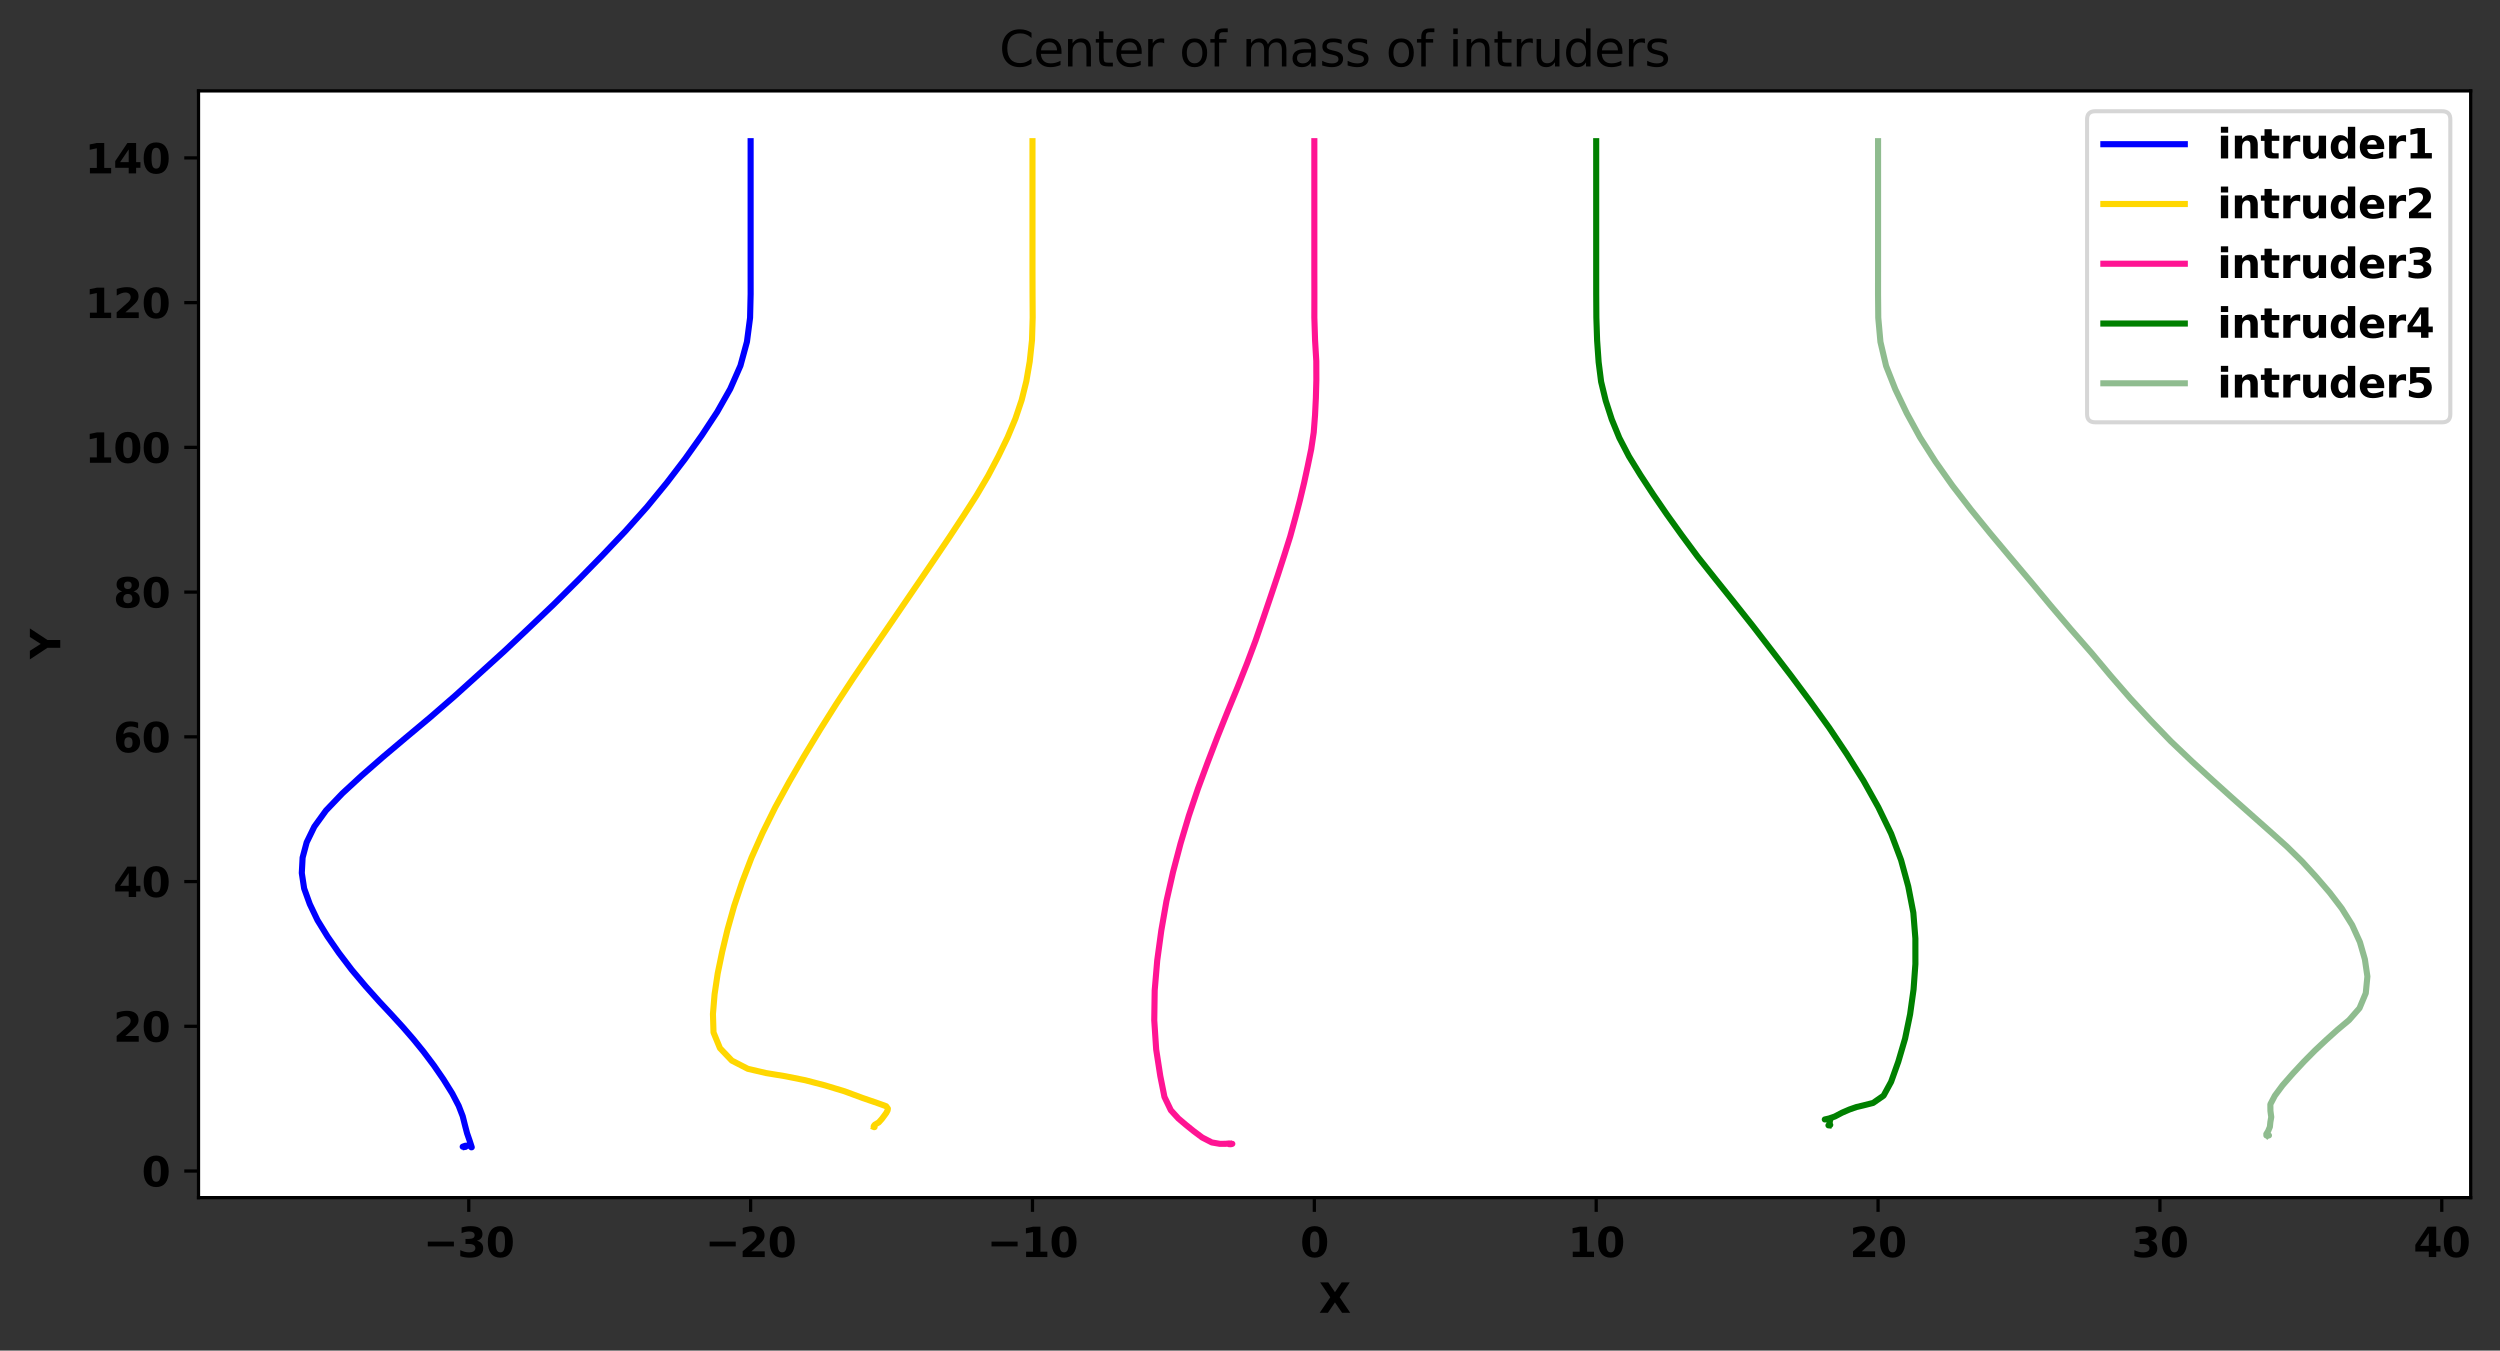 <?xml version="1.0" encoding="utf-8" standalone="no"?>
<!DOCTYPE svg PUBLIC "-//W3C//DTD SVG 1.1//EN"
  "http://www.w3.org/Graphics/SVG/1.1/DTD/svg11.dtd">
<svg height="331.674pt" version="1.1" viewBox="0 0 613.952 331.674" width="613.952pt" xmlns="http://www.w3.org/2000/svg" xmlns:xlink="http://www.w3.org/1999/xlink">
 <rect x="0" y="0" width="613.952" height="331.674" fill="#333333" stroke="none"/>
 <defs>
  <style type="text/css">*{stroke-linecap:butt;stroke-linejoin:round;}</style>
 </defs>
 <g id="figure_1">
  <g id="patch_1">
   <path d="M 0 331.674 
L 613.952 331.674 
L 613.952 0 
L 0 0 
z
" style="fill:none;"/>
  </g>
  <g id="axes_1">
   <g id="patch_2">
    <path d="M 48.752 294.118 
L 606.752 294.118 
L 606.752 22.318 
L 48.752 22.318 
z
" style="fill:#ffffff;"/>
   </g>
   <g id="matplotlib.axis_1">
    <g id="xtick_1">
     <g id="line2d_1">
      <defs>
       <path d="M 0 0 
L 0 3.5 
" id="m55ab936875" style="stroke:#000000;stroke-width:0.8;"/>
      </defs>
      <g>
       <use style="stroke:#000000;stroke-width:0.8;" x="115.12" xlink:href="#m55ab936875" y="294.118"/>
      </g>
     </g>
     <g id="text_1">
      <!-- −30 -->
      <g transform="translate(103.972 308.717)scale(0.1 -0.1)">
       <defs>
        <path d="M 678 2375 
L 4684 2375 
L 4684 1638 
L 678 1638 
L 678 2375 
z
" id="DejaVuSans-Bold-2212" transform="scale(0.016)"/>
        <path d="M 2981 2516 
Q 3453 2394 3698 2092 
Q 3944 1791 3944 1325 
Q 3944 631 3412 270 
Q 2881 -91 1863 -91 
Q 1503 -91 1142 -33 
Q 781 25 428 141 
L 428 1069 
Q 766 900 1098 814 
Q 1431 728 1753 728 
Q 2231 728 2486 893 
Q 2741 1059 2741 1369 
Q 2741 1688 2480 1852 
Q 2219 2016 1709 2016 
L 1228 2016 
L 1228 2791 
L 1734 2791 
Q 2188 2791 2409 2933 
Q 2631 3075 2631 3366 
Q 2631 3634 2415 3781 
Q 2200 3928 1806 3928 
Q 1516 3928 1219 3862 
Q 922 3797 628 3669 
L 628 4550 
Q 984 4650 1334 4700 
Q 1684 4750 2022 4750 
Q 2931 4750 3382 4451 
Q 3834 4153 3834 3553 
Q 3834 3144 3618 2883 
Q 3403 2622 2981 2516 
z
" id="DejaVuSans-Bold-33" transform="scale(0.016)"/>
        <path d="M 2944 2338 
Q 2944 3213 2780 3570 
Q 2616 3928 2228 3928 
Q 1841 3928 1675 3570 
Q 1509 3213 1509 2338 
Q 1509 1453 1675 1090 
Q 1841 728 2228 728 
Q 2613 728 2778 1090 
Q 2944 1453 2944 2338 
z
M 4147 2328 
Q 4147 1169 3647 539 
Q 3147 -91 2228 -91 
Q 1306 -91 806 539 
Q 306 1169 306 2328 
Q 306 3491 806 4120 
Q 1306 4750 2228 4750 
Q 3147 4750 3647 4120 
Q 4147 3491 4147 2328 
z
" id="DejaVuSans-Bold-30" transform="scale(0.016)"/>
       </defs>
       <use xlink:href="#DejaVuSans-Bold-2212"/>
       <use x="83.789" xlink:href="#DejaVuSans-Bold-33"/>
       <use x="153.369" xlink:href="#DejaVuSans-Bold-30"/>
      </g>
     </g>
    </g>
    <g id="xtick_2">
     <g id="line2d_2">
      <g>
       <use style="stroke:#000000;stroke-width:0.8;" x="184.339" xlink:href="#m55ab936875" y="294.118"/>
      </g>
     </g>
     <g id="text_2">
      <!-- −20 -->
      <g transform="translate(173.191 308.717)scale(0.1 -0.1)">
       <defs>
        <path d="M 1844 884 
L 3897 884 
L 3897 0 
L 506 0 
L 506 884 
L 2209 2388 
Q 2438 2594 2547 2791 
Q 2656 2988 2656 3200 
Q 2656 3528 2436 3728 
Q 2216 3928 1850 3928 
Q 1569 3928 1234 3808 
Q 900 3688 519 3450 
L 519 4475 
Q 925 4609 1322 4679 
Q 1719 4750 2100 4750 
Q 2938 4750 3402 4381 
Q 3866 4013 3866 3353 
Q 3866 2972 3669 2642 
Q 3472 2313 2841 1759 
L 1844 884 
z
" id="DejaVuSans-Bold-32" transform="scale(0.016)"/>
       </defs>
       <use xlink:href="#DejaVuSans-Bold-2212"/>
       <use x="83.789" xlink:href="#DejaVuSans-Bold-32"/>
       <use x="153.369" xlink:href="#DejaVuSans-Bold-30"/>
      </g>
     </g>
    </g>
    <g id="xtick_3">
     <g id="line2d_3">
      <g>
       <use style="stroke:#000000;stroke-width:0.8;" x="253.558" xlink:href="#m55ab936875" y="294.118"/>
      </g>
     </g>
     <g id="text_3">
      <!-- −10 -->
      <g transform="translate(242.41 308.717)scale(0.1 -0.1)">
       <defs>
        <path d="M 750 831 
L 1813 831 
L 1813 3847 
L 722 3622 
L 722 4441 
L 1806 4666 
L 2950 4666 
L 2950 831 
L 4013 831 
L 4013 0 
L 750 0 
L 750 831 
z
" id="DejaVuSans-Bold-31" transform="scale(0.016)"/>
       </defs>
       <use xlink:href="#DejaVuSans-Bold-2212"/>
       <use x="83.789" xlink:href="#DejaVuSans-Bold-31"/>
       <use x="153.369" xlink:href="#DejaVuSans-Bold-30"/>
      </g>
     </g>
    </g>
    <g id="xtick_4">
     <g id="line2d_4">
      <g>
       <use style="stroke:#000000;stroke-width:0.8;" x="322.777" xlink:href="#m55ab936875" y="294.118"/>
      </g>
     </g>
     <g id="text_4">
      <!-- 0 -->
      <g transform="translate(319.298 308.717)scale(0.1 -0.1)">
       <use xlink:href="#DejaVuSans-Bold-30"/>
      </g>
     </g>
    </g>
    <g id="xtick_5">
     <g id="line2d_5">
      <g>
       <use style="stroke:#000000;stroke-width:0.8;" x="391.996" xlink:href="#m55ab936875" y="294.118"/>
      </g>
     </g>
     <g id="text_5">
      <!-- 10 -->
      <g transform="translate(385.038 308.717)scale(0.1 -0.1)">
       <use xlink:href="#DejaVuSans-Bold-31"/>
       <use x="69.58" xlink:href="#DejaVuSans-Bold-30"/>
      </g>
     </g>
    </g>
    <g id="xtick_6">
     <g id="line2d_6">
      <g>
       <use style="stroke:#000000;stroke-width:0.8;" x="461.215" xlink:href="#m55ab936875" y="294.118"/>
      </g>
     </g>
     <g id="text_6">
      <!-- 20 -->
      <g transform="translate(454.257 308.717)scale(0.1 -0.1)">
       <use xlink:href="#DejaVuSans-Bold-32"/>
       <use x="69.58" xlink:href="#DejaVuSans-Bold-30"/>
      </g>
     </g>
    </g>
    <g id="xtick_7">
     <g id="line2d_7">
      <g>
       <use style="stroke:#000000;stroke-width:0.8;" x="530.434" xlink:href="#m55ab936875" y="294.118"/>
      </g>
     </g>
     <g id="text_7">
      <!-- 30 -->
      <g transform="translate(523.476 308.717)scale(0.1 -0.1)">
       <use xlink:href="#DejaVuSans-Bold-33"/>
       <use x="69.58" xlink:href="#DejaVuSans-Bold-30"/>
      </g>
     </g>
    </g>
    <g id="xtick_8">
     <g id="line2d_8">
      <g>
       <use style="stroke:#000000;stroke-width:0.8;" x="599.653" xlink:href="#m55ab936875" y="294.118"/>
      </g>
     </g>
     <g id="text_8">
      <!-- 40 -->
      <g transform="translate(592.695 308.717)scale(0.1 -0.1)">
       <defs>
        <path d="M 2356 3675 
L 1038 1722 
L 2356 1722 
L 2356 3675 
z
M 2156 4666 
L 3494 4666 
L 3494 1722 
L 4159 1722 
L 4159 850 
L 3494 850 
L 3494 0 
L 2356 0 
L 2356 850 
L 288 850 
L 288 1881 
L 2156 4666 
z
" id="DejaVuSans-Bold-34" transform="scale(0.016)"/>
       </defs>
       <use xlink:href="#DejaVuSans-Bold-34"/>
       <use x="69.58" xlink:href="#DejaVuSans-Bold-30"/>
      </g>
     </g>
    </g>
    <g id="text_9">
     <!-- X -->
     <g transform="translate(323.897 322.395)scale(0.1 -0.1)">
      <defs>
       <path d="M 3188 2381 
L 4806 0 
L 3553 0 
L 2463 1594 
L 1381 0 
L 122 0 
L 1741 2381 
L 184 4666 
L 1441 4666 
L 2463 3163 
L 3481 4666 
L 4744 4666 
L 3188 2381 
z
" id="DejaVuSans-Bold-58" transform="scale(0.016)"/>
      </defs>
      <use xlink:href="#DejaVuSans-Bold-58"/>
     </g>
    </g>
   </g>
   <g id="matplotlib.axis_2">
    <g id="ytick_1">
     <g id="line2d_9">
      <defs>
       <path d="M 0 0 
L -3.5 0 
" id="m34981b6ffe" style="stroke:#000000;stroke-width:0.8;"/>
      </defs>
      <g>
       <use style="stroke:#000000;stroke-width:0.8;" x="48.752" xlink:href="#m34981b6ffe" y="287.579"/>
      </g>
     </g>
     <g id="text_10">
      <!-- 0 -->
      <g transform="translate(34.794 291.379)scale(0.1 -0.1)">
       <use xlink:href="#DejaVuSans-Bold-30"/>
      </g>
     </g>
    </g>
    <g id="ytick_2">
     <g id="line2d_10">
      <g>
       <use style="stroke:#000000;stroke-width:0.8;" x="48.752" xlink:href="#m34981b6ffe" y="252.036"/>
      </g>
     </g>
     <g id="text_11">
      <!-- 20 -->
      <g transform="translate(27.836 255.835)scale(0.1 -0.1)">
       <use xlink:href="#DejaVuSans-Bold-32"/>
       <use x="69.58" xlink:href="#DejaVuSans-Bold-30"/>
      </g>
     </g>
    </g>
    <g id="ytick_3">
     <g id="line2d_11">
      <g>
       <use style="stroke:#000000;stroke-width:0.8;" x="48.752" xlink:href="#m34981b6ffe" y="216.493"/>
      </g>
     </g>
     <g id="text_12">
      <!-- 40 -->
      <g transform="translate(27.836 220.292)scale(0.1 -0.1)">
       <use xlink:href="#DejaVuSans-Bold-34"/>
       <use x="69.58" xlink:href="#DejaVuSans-Bold-30"/>
      </g>
     </g>
    </g>
    <g id="ytick_4">
     <g id="line2d_12">
      <g>
       <use style="stroke:#000000;stroke-width:0.8;" x="48.752" xlink:href="#m34981b6ffe" y="180.95"/>
      </g>
     </g>
     <g id="text_13">
      <!-- 60 -->
      <g transform="translate(27.836 184.749)scale(0.1 -0.1)">
       <defs>
        <path d="M 2316 2303 
Q 2000 2303 1842 2098 
Q 1684 1894 1684 1484 
Q 1684 1075 1842 870 
Q 2000 666 2316 666 
Q 2634 666 2792 870 
Q 2950 1075 2950 1484 
Q 2950 1894 2792 2098 
Q 2634 2303 2316 2303 
z
M 3803 4544 
L 3803 3681 
Q 3506 3822 3243 3889 
Q 2981 3956 2731 3956 
Q 2194 3956 1894 3657 
Q 1594 3359 1544 2772 
Q 1750 2925 1990 3001 
Q 2231 3078 2516 3078 
Q 3231 3078 3670 2659 
Q 4109 2241 4109 1563 
Q 4109 813 3618 361 
Q 3128 -91 2303 -91 
Q 1394 -91 895 523 
Q 397 1138 397 2266 
Q 397 3422 980 4083 
Q 1563 4744 2578 4744 
Q 2900 4744 3203 4694 
Q 3506 4644 3803 4544 
z
" id="DejaVuSans-Bold-36" transform="scale(0.016)"/>
       </defs>
       <use xlink:href="#DejaVuSans-Bold-36"/>
       <use x="69.58" xlink:href="#DejaVuSans-Bold-30"/>
      </g>
     </g>
    </g>
    <g id="ytick_5">
     <g id="line2d_13">
      <g>
       <use style="stroke:#000000;stroke-width:0.8;" x="48.752" xlink:href="#m34981b6ffe" y="145.406"/>
      </g>
     </g>
     <g id="text_14">
      <!-- 80 -->
      <g transform="translate(27.836 149.206)scale(0.1 -0.1)">
       <defs>
        <path d="M 2228 2088 
Q 1891 2088 1709 1903 
Q 1528 1719 1528 1375 
Q 1528 1031 1709 848 
Q 1891 666 2228 666 
Q 2563 666 2741 848 
Q 2919 1031 2919 1375 
Q 2919 1722 2741 1905 
Q 2563 2088 2228 2088 
z
M 1350 2484 
Q 925 2613 709 2878 
Q 494 3144 494 3541 
Q 494 4131 934 4440 
Q 1375 4750 2228 4750 
Q 3075 4750 3515 4442 
Q 3956 4134 3956 3541 
Q 3956 3144 3739 2878 
Q 3522 2613 3097 2484 
Q 3572 2353 3814 2058 
Q 4056 1763 4056 1313 
Q 4056 619 3595 264 
Q 3134 -91 2228 -91 
Q 1319 -91 855 264 
Q 391 619 391 1313 
Q 391 1763 633 2058 
Q 875 2353 1350 2484 
z
M 1631 3419 
Q 1631 3141 1786 2991 
Q 1941 2841 2228 2841 
Q 2509 2841 2662 2991 
Q 2816 3141 2816 3419 
Q 2816 3697 2662 3845 
Q 2509 3994 2228 3994 
Q 1941 3994 1786 3844 
Q 1631 3694 1631 3419 
z
" id="DejaVuSans-Bold-38" transform="scale(0.016)"/>
       </defs>
       <use xlink:href="#DejaVuSans-Bold-38"/>
       <use x="69.58" xlink:href="#DejaVuSans-Bold-30"/>
      </g>
     </g>
    </g>
    <g id="ytick_6">
     <g id="line2d_14">
      <g>
       <use style="stroke:#000000;stroke-width:0.8;" x="48.752" xlink:href="#m34981b6ffe" y="109.863"/>
      </g>
     </g>
     <g id="text_15">
      <!-- 100 -->
      <g transform="translate(20.878 113.662)scale(0.1 -0.1)">
       <use xlink:href="#DejaVuSans-Bold-31"/>
       <use x="69.58" xlink:href="#DejaVuSans-Bold-30"/>
       <use x="139.16" xlink:href="#DejaVuSans-Bold-30"/>
      </g>
     </g>
    </g>
    <g id="ytick_7">
     <g id="line2d_15">
      <g>
       <use style="stroke:#000000;stroke-width:0.8;" x="48.752" xlink:href="#m34981b6ffe" y="74.32"/>
      </g>
     </g>
     <g id="text_16">
      <!-- 120 -->
      <g transform="translate(20.878 78.119)scale(0.1 -0.1)">
       <use xlink:href="#DejaVuSans-Bold-31"/>
       <use x="69.58" xlink:href="#DejaVuSans-Bold-32"/>
       <use x="139.16" xlink:href="#DejaVuSans-Bold-30"/>
      </g>
     </g>
    </g>
    <g id="ytick_8">
     <g id="line2d_16">
      <g>
       <use style="stroke:#000000;stroke-width:0.8;" x="48.752" xlink:href="#m34981b6ffe" y="38.777"/>
      </g>
     </g>
     <g id="text_17">
      <!-- 140 -->
      <g transform="translate(20.878 42.576)scale(0.1 -0.1)">
       <use xlink:href="#DejaVuSans-Bold-31"/>
       <use x="69.58" xlink:href="#DejaVuSans-Bold-34"/>
       <use x="139.16" xlink:href="#DejaVuSans-Bold-30"/>
      </g>
     </g>
    </g>
    <g id="text_18">
     <!-- Y -->
     <g transform="translate(14.798 161.838)rotate(-90)scale(0.1 -0.1)">
      <defs>
       <path d="M -63 4666 
L 1253 4666 
L 2316 3003 
L 3378 4666 
L 4697 4666 
L 2919 1966 
L 2919 0 
L 1716 0 
L 1716 1966 
L -63 4666 
z
" id="DejaVuSans-Bold-59" transform="scale(0.016)"/>
      </defs>
      <use xlink:href="#DejaVuSans-Bold-59"/>
     </g>
    </g>
   </g>
   <g id="line2d_17">
    <path clip-path="url(#pb8af748238)" d="M 184.339 34.673 
L 184.339 34.895 
L 184.339 35.561 
L 184.339 36.672 
L 184.339 38.227 
L 184.339 40.226 
L 184.339 42.67 
L 184.339 45.558 
L 184.339 48.89 
L 184.339 52.666 
L 184.339 56.887 
L 184.339 61.552 
L 184.339 66.662 
L 184.343 72.2 
L 184.204 78.042 
L 183.437 83.93 
L 181.837 89.808 
L 179.332 95.505 
L 176.122 101.179 
L 172.36 106.891 
L 168.234 112.696 
L 163.754 118.556 
L 158.888 124.49 
L 153.574 130.451 
L 147.901 136.421 
L 142.062 142.381 
L 136.06 148.34 
L 129.981 154.129 
L 123.954 159.806 
L 117.821 165.372 
L 111.741 170.871 
L 105.657 176.153 
L 99.623 181.198 
L 94.022 185.92 
L 88.816 190.471 
L 84.063 194.856 
L 80.058 199.045 
L 77.187 203.018 
L 75.314 206.864 
L 74.314 210.618 
L 74.115 214.397 
L 74.692 218.191 
L 76.077 222.028 
L 77.973 225.989 
L 80.422 229.976 
L 83.244 234.041 
L 86.373 238.161 
L 89.753 242.171 
L 93.097 245.916 
L 96.183 249.218 
L 98.92 252.216 
L 101.489 255.177 
L 104.044 258.316 
L 106.542 261.639 
L 108.89 265.048 
L 111.062 268.528 
L 112.644 271.559 
L 113.631 274.118 
L 114.206 276.414 
L 114.703 278.305 
L 115.346 280.17 
L 115.854 281.744 
L 115.762 281.764 
L 115.273 281.32 
L 114.27 281.376 
L 113.63 281.606 
L 113.929 281.588 
L 114.154 281.627 
L 114.33 281.645 
L 114.316 281.649 
L 114.247 281.643 
L 114.292 281.657 
L 114.293 281.637 
L 114.277 281.653 
L 114.31 281.647 
L 114.277 281.646 
L 114.288 281.654 
L 114.317 281.643 
L 114.277 281.65 
" style="fill:none;stroke:#0000ff;stroke-linecap:square;stroke-width:1.5;"/>
   </g>
   <g id="line2d_18">
    <path clip-path="url(#pb8af748238)" d="M 253.558 34.673 
L 253.558 34.895 
L 253.558 35.561 
L 253.558 36.672 
L 253.558 38.227 
L 253.558 40.226 
L 253.558 42.67 
L 253.558 45.558 
L 253.558 48.89 
L 253.558 52.666 
L 253.558 56.887 
L 253.558 61.552 
L 253.558 66.662 
L 253.574 72.196 
L 253.606 77.971 
L 253.439 83.549 
L 252.878 88.795 
L 252.052 93.61 
L 250.9 98.245 
L 249.369 102.807 
L 247.441 107.411 
L 245.172 112.077 
L 242.655 116.856 
L 239.784 121.729 
L 236.582 126.707 
L 233.194 131.854 
L 229.594 137.183 
L 225.842 142.695 
L 221.939 148.406 
L 217.909 154.299 
L 213.73 160.374 
L 209.518 166.577 
L 205.374 172.879 
L 201.371 179.221 
L 197.527 185.577 
L 193.846 191.938 
L 190.374 198.277 
L 187.281 204.517 
L 184.555 210.623 
L 182.266 216.602 
L 180.3 222.471 
L 178.677 228.224 
L 177.356 233.736 
L 176.251 239.072 
L 175.488 244.174 
L 175.086 249.021 
L 175.225 253.548 
L 176.812 257.415 
L 179.728 260.464 
L 183.647 262.477 
L 188.1 263.517 
L 192.878 264.305 
L 197.748 265.283 
L 202.597 266.547 
L 207.432 268.01 
L 211.801 269.629 
L 215.585 270.929 
L 217.627 271.67 
L 218.044 272.246 
L 217.976 272.692 
L 217.645 273.325 
L 217.179 273.965 
L 216.577 274.775 
L 215.805 275.64 
L 214.844 276.199 
L 214.605 276.492 
L 214.553 276.689 
L 214.592 276.7 
L 214.715 276.789 
L 214.777 276.792 
L 214.655 276.755 
L 214.628 276.796 
L 214.703 276.785 
L 214.726 276.774 
L 214.687 276.803 
L 214.641 276.777 
L 214.683 276.789 
L 214.718 276.794 
L 214.669 276.776 
" style="fill:none;stroke:#ffd700;stroke-linecap:square;stroke-width:1.5;"/>
   </g>
   <g id="line2d_19">
    <path clip-path="url(#pb8af748238)" d="M 322.777 34.673 
L 322.777 34.895 
L 322.777 35.561 
L 322.777 36.672 
L 322.777 38.227 
L 322.777 40.226 
L 322.777 42.67 
L 322.777 45.558 
L 322.777 48.89 
L 322.777 52.666 
L 322.777 56.887 
L 322.777 61.552 
L 322.777 66.662 
L 322.787 72.197 
L 322.779 77.974 
L 322.953 83.52 
L 323.255 88.686 
L 323.27 93.361 
L 323.152 97.759 
L 322.945 101.995 
L 322.625 106.177 
L 322.011 110.3 
L 321.169 114.384 
L 320.275 118.521 
L 319.248 122.796 
L 318.101 127.188 
L 316.845 131.755 
L 315.368 136.442 
L 313.776 141.341 
L 312.07 146.431 
L 310.262 151.76 
L 308.358 157.284 
L 306.232 162.959 
L 303.934 168.757 
L 301.492 174.701 
L 299.029 180.842 
L 296.605 187.164 
L 294.202 193.66 
L 291.961 200.319 
L 289.922 207.143 
L 288.078 214.142 
L 286.459 221.28 
L 285.192 228.531 
L 284.194 235.855 
L 283.571 243.225 
L 283.463 250.555 
L 283.934 257.713 
L 284.941 264.233 
L 285.965 269.377 
L 287.538 272.654 
L 289.376 274.67 
L 291.198 276.215 
L 293.154 277.794 
L 295.242 279.352 
L 297.598 280.563 
L 299.562 280.903 
L 300.954 280.899 
L 301.895 280.808 
L 302.47 280.961 
L 302.633 280.897 
L 302.432 280.969 
L 302.375 280.925 
L 302.34 280.98 
L 302.17 281.006 
L 302.05 280.982 
L 301.802 280.981 
L 301.857 280.975 
L 302.101 280.986 
L 302.077 280.995 
L 302.034 280.985 
L 302.055 280.996 
L 302.002 280.985 
L 302.033 280.988 
L 302.102 280.991 
L 302.028 280.988 
L 302.021 280.992 
L 302.06 280.988 
L 302.042 280.991 
L 302.053 280.987 
" style="fill:none;stroke:#ff1493;stroke-linecap:square;stroke-width:1.5;"/>
   </g>
   <g id="line2d_20">
    <path clip-path="url(#pb8af748238)" d="M 391.996 34.673 
L 391.996 34.895 
L 391.996 35.561 
L 391.996 36.672 
L 391.996 38.227 
L 391.996 40.226 
L 391.996 42.67 
L 391.996 45.558 
L 391.996 48.89 
L 391.996 52.666 
L 391.996 56.887 
L 391.996 61.552 
L 391.996 66.662 
L 392 72.203 
L 392.036 77.997 
L 392.22 83.637 
L 392.593 88.923 
L 393.203 93.747 
L 394.332 98.403 
L 395.808 102.967 
L 397.674 107.527 
L 400.042 112.081 
L 402.88 116.684 
L 405.988 121.426 
L 409.345 126.324 
L 413.003 131.426 
L 416.928 136.728 
L 421.266 142.188 
L 425.776 147.819 
L 430.414 153.664 
L 435.096 159.734 
L 439.866 165.962 
L 444.585 172.295 
L 449.212 178.713 
L 453.553 185.206 
L 457.627 191.706 
L 461.273 198.229 
L 464.428 204.735 
L 466.866 211.217 
L 468.629 217.679 
L 469.879 224.14 
L 470.379 230.472 
L 470.384 236.754 
L 469.934 242.978 
L 469.081 249.098 
L 467.854 255.051 
L 466.184 260.734 
L 464.419 265.677 
L 462.571 269.07 
L 460 270.859 
L 457.56 271.475 
L 455.893 271.873 
L 454.203 272.464 
L 452.355 273.261 
L 450.602 274.189 
L 449.169 274.682 
L 448.134 274.918 
L 448.465 274.881 
L 448.981 274.759 
L 449.398 274.866 
L 449.487 275.013 
L 449.366 275.24 
L 449.36 275.57 
L 449.279 275.882 
L 449.252 276.111 
L 449.472 276.249 
L 449.429 276.308 
L 449.156 276.34 
L 449.039 276.364 
L 449.053 276.355 
L 449.053 276.357 
L 449.08 276.364 
L 449.092 276.352 
L 449.033 276.357 
L 449.074 276.361 
L 449.126 276.357 
L 449.059 276.363 
L 449.045 276.353 
L 449.108 276.36 
" style="fill:none;stroke:#008000;stroke-linecap:square;stroke-width:1.5;"/>
   </g>
   <g id="line2d_21">
    <path clip-path="url(#pb8af748238)" d="M 461.215 34.673 
L 461.215 34.895 
L 461.215 35.561 
L 461.215 36.672 
L 461.215 38.227 
L 461.215 40.226 
L 461.215 42.67 
L 461.215 45.558 
L 461.215 48.89 
L 461.215 52.666 
L 461.215 56.887 
L 461.215 61.552 
L 461.215 66.662 
L 461.211 72.196 
L 461.266 78.046 
L 461.797 83.955 
L 463.187 89.861 
L 465.465 95.626 
L 468.263 101.471 
L 471.505 107.395 
L 475.302 113.35 
L 479.495 119.282 
L 484.054 125.188 
L 488.826 131.059 
L 493.763 136.957 
L 498.746 142.861 
L 503.633 148.757 
L 508.619 154.604 
L 513.631 160.334 
L 518.358 165.981 
L 523.176 171.528 
L 528.134 176.888 
L 533.103 182.036 
L 538.278 186.962 
L 543.351 191.588 
L 548.252 195.998 
L 552.951 200.165 
L 557.418 204.127 
L 561.604 207.883 
L 565.39 211.6 
L 568.809 215.349 
L 572.093 219.162 
L 575.093 223.083 
L 577.642 227.168 
L 579.546 231.352 
L 580.765 235.577 
L 581.388 239.802 
L 580.989 243.906 
L 579.449 247.589 
L 576.877 250.525 
L 574.003 252.929 
L 571.268 255.393 
L 568.514 257.973 
L 565.781 260.733 
L 563.05 263.677 
L 560.565 266.515 
L 558.661 269.084 
L 557.556 271.192 
L 557.572 272.811 
L 557.776 274.336 
L 557.558 275.552 
L 557.441 276.735 
L 557.001 277.794 
L 556.563 278.501 
L 556.96 278.866 
L 557.211 278.834 
L 556.884 278.693 
L 556.939 278.794 
L 556.93 278.919 
L 556.574 278.837 
L 556.767 278.872 
L 556.918 278.88 
L 556.686 278.835 
L 556.759 278.896 
L 556.831 278.858 
L 556.786 278.858 
L 556.801 278.886 
L 556.766 278.851 
L 556.798 278.883 
" style="fill:none;stroke:#8fbc8f;stroke-linecap:square;stroke-width:1.5;"/>
   </g>
   <g id="patch_3">
    <path d="M 48.752 294.118 
L 48.752 22.318 
" style="fill:none;stroke:#000000;stroke-linecap:square;stroke-linejoin:miter;stroke-width:0.8;"/>
   </g>
   <g id="patch_4">
    <path d="M 606.752 294.118 
L 606.752 22.318 
" style="fill:none;stroke:#000000;stroke-linecap:square;stroke-linejoin:miter;stroke-width:0.8;"/>
   </g>
   <g id="patch_5">
    <path d="M 48.752 294.118 
L 606.752 294.118 
" style="fill:none;stroke:#000000;stroke-linecap:square;stroke-linejoin:miter;stroke-width:0.8;"/>
   </g>
   <g id="patch_6">
    <path d="M 48.752 22.318 
L 606.752 22.318 
" style="fill:none;stroke:#000000;stroke-linecap:square;stroke-linejoin:miter;stroke-width:0.8;"/>
   </g>
   <g id="text_19">
    <!-- Center of mass of intruders -->
    <g transform="translate(245.406 16.318)scale(0.12 -0.12)">
     <defs>
      <path d="M 4122 4306 
L 4122 3641 
Q 3803 3938 3442 4084 
Q 3081 4231 2675 4231 
Q 1875 4231 1450 3742 
Q 1025 3253 1025 2328 
Q 1025 1406 1450 917 
Q 1875 428 2675 428 
Q 3081 428 3442 575 
Q 3803 722 4122 1019 
L 4122 359 
Q 3791 134 3420 21 
Q 3050 -91 2638 -91 
Q 1578 -91 968 557 
Q 359 1206 359 2328 
Q 359 3453 968 4101 
Q 1578 4750 2638 4750 
Q 3056 4750 3426 4639 
Q 3797 4528 4122 4306 
z
" id="DejaVuSans-43" transform="scale(0.016)"/>
      <path d="M 3597 1894 
L 3597 1613 
L 953 1613 
Q 991 1019 1311 708 
Q 1631 397 2203 397 
Q 2534 397 2845 478 
Q 3156 559 3463 722 
L 3463 178 
Q 3153 47 2828 -22 
Q 2503 -91 2169 -91 
Q 1331 -91 842 396 
Q 353 884 353 1716 
Q 353 2575 817 3079 
Q 1281 3584 2069 3584 
Q 2775 3584 3186 3129 
Q 3597 2675 3597 1894 
z
M 3022 2063 
Q 3016 2534 2758 2815 
Q 2500 3097 2075 3097 
Q 1594 3097 1305 2825 
Q 1016 2553 972 2059 
L 3022 2063 
z
" id="DejaVuSans-65" transform="scale(0.016)"/>
      <path d="M 3513 2113 
L 3513 0 
L 2938 0 
L 2938 2094 
Q 2938 2591 2744 2837 
Q 2550 3084 2163 3084 
Q 1697 3084 1428 2787 
Q 1159 2491 1159 1978 
L 1159 0 
L 581 0 
L 581 3500 
L 1159 3500 
L 1159 2956 
Q 1366 3272 1645 3428 
Q 1925 3584 2291 3584 
Q 2894 3584 3203 3211 
Q 3513 2838 3513 2113 
z
" id="DejaVuSans-6e" transform="scale(0.016)"/>
      <path d="M 1172 4494 
L 1172 3500 
L 2356 3500 
L 2356 3053 
L 1172 3053 
L 1172 1153 
Q 1172 725 1289 603 
Q 1406 481 1766 481 
L 2356 481 
L 2356 0 
L 1766 0 
Q 1100 0 847 248 
Q 594 497 594 1153 
L 594 3053 
L 172 3053 
L 172 3500 
L 594 3500 
L 594 4494 
L 1172 4494 
z
" id="DejaVuSans-74" transform="scale(0.016)"/>
      <path d="M 2631 2963 
Q 2534 3019 2420 3045 
Q 2306 3072 2169 3072 
Q 1681 3072 1420 2755 
Q 1159 2438 1159 1844 
L 1159 0 
L 581 0 
L 581 3500 
L 1159 3500 
L 1159 2956 
Q 1341 3275 1631 3429 
Q 1922 3584 2338 3584 
Q 2397 3584 2469 3576 
Q 2541 3569 2628 3553 
L 2631 2963 
z
" id="DejaVuSans-72" transform="scale(0.016)"/>
      <path id="DejaVuSans-20" transform="scale(0.016)"/>
      <path d="M 1959 3097 
Q 1497 3097 1228 2736 
Q 959 2375 959 1747 
Q 959 1119 1226 758 
Q 1494 397 1959 397 
Q 2419 397 2687 759 
Q 2956 1122 2956 1747 
Q 2956 2369 2687 2733 
Q 2419 3097 1959 3097 
z
M 1959 3584 
Q 2709 3584 3137 3096 
Q 3566 2609 3566 1747 
Q 3566 888 3137 398 
Q 2709 -91 1959 -91 
Q 1206 -91 779 398 
Q 353 888 353 1747 
Q 353 2609 779 3096 
Q 1206 3584 1959 3584 
z
" id="DejaVuSans-6f" transform="scale(0.016)"/>
      <path d="M 2375 4863 
L 2375 4384 
L 1825 4384 
Q 1516 4384 1395 4259 
Q 1275 4134 1275 3809 
L 1275 3500 
L 2222 3500 
L 2222 3053 
L 1275 3053 
L 1275 0 
L 697 0 
L 697 3053 
L 147 3053 
L 147 3500 
L 697 3500 
L 697 3744 
Q 697 4328 969 4595 
Q 1241 4863 1831 4863 
L 2375 4863 
z
" id="DejaVuSans-66" transform="scale(0.016)"/>
      <path d="M 3328 2828 
Q 3544 3216 3844 3400 
Q 4144 3584 4550 3584 
Q 5097 3584 5394 3201 
Q 5691 2819 5691 2113 
L 5691 0 
L 5113 0 
L 5113 2094 
Q 5113 2597 4934 2840 
Q 4756 3084 4391 3084 
Q 3944 3084 3684 2787 
Q 3425 2491 3425 1978 
L 3425 0 
L 2847 0 
L 2847 2094 
Q 2847 2600 2669 2842 
Q 2491 3084 2119 3084 
Q 1678 3084 1418 2786 
Q 1159 2488 1159 1978 
L 1159 0 
L 581 0 
L 581 3500 
L 1159 3500 
L 1159 2956 
Q 1356 3278 1631 3431 
Q 1906 3584 2284 3584 
Q 2666 3584 2933 3390 
Q 3200 3197 3328 2828 
z
" id="DejaVuSans-6d" transform="scale(0.016)"/>
      <path d="M 2194 1759 
Q 1497 1759 1228 1600 
Q 959 1441 959 1056 
Q 959 750 1161 570 
Q 1363 391 1709 391 
Q 2188 391 2477 730 
Q 2766 1069 2766 1631 
L 2766 1759 
L 2194 1759 
z
M 3341 1997 
L 3341 0 
L 2766 0 
L 2766 531 
Q 2569 213 2275 61 
Q 1981 -91 1556 -91 
Q 1019 -91 701 211 
Q 384 513 384 1019 
Q 384 1609 779 1909 
Q 1175 2209 1959 2209 
L 2766 2209 
L 2766 2266 
Q 2766 2663 2505 2880 
Q 2244 3097 1772 3097 
Q 1472 3097 1187 3025 
Q 903 2953 641 2809 
L 641 3341 
Q 956 3463 1253 3523 
Q 1550 3584 1831 3584 
Q 2591 3584 2966 3190 
Q 3341 2797 3341 1997 
z
" id="DejaVuSans-61" transform="scale(0.016)"/>
      <path d="M 2834 3397 
L 2834 2853 
Q 2591 2978 2328 3040 
Q 2066 3103 1784 3103 
Q 1356 3103 1142 2972 
Q 928 2841 928 2578 
Q 928 2378 1081 2264 
Q 1234 2150 1697 2047 
L 1894 2003 
Q 2506 1872 2764 1633 
Q 3022 1394 3022 966 
Q 3022 478 2636 193 
Q 2250 -91 1575 -91 
Q 1294 -91 989 -36 
Q 684 19 347 128 
L 347 722 
Q 666 556 975 473 
Q 1284 391 1588 391 
Q 1994 391 2212 530 
Q 2431 669 2431 922 
Q 2431 1156 2273 1281 
Q 2116 1406 1581 1522 
L 1381 1569 
Q 847 1681 609 1914 
Q 372 2147 372 2553 
Q 372 3047 722 3315 
Q 1072 3584 1716 3584 
Q 2034 3584 2315 3537 
Q 2597 3491 2834 3397 
z
" id="DejaVuSans-73" transform="scale(0.016)"/>
      <path d="M 603 3500 
L 1178 3500 
L 1178 0 
L 603 0 
L 603 3500 
z
M 603 4863 
L 1178 4863 
L 1178 4134 
L 603 4134 
L 603 4863 
z
" id="DejaVuSans-69" transform="scale(0.016)"/>
      <path d="M 544 1381 
L 544 3500 
L 1119 3500 
L 1119 1403 
Q 1119 906 1312 657 
Q 1506 409 1894 409 
Q 2359 409 2629 706 
Q 2900 1003 2900 1516 
L 2900 3500 
L 3475 3500 
L 3475 0 
L 2900 0 
L 2900 538 
Q 2691 219 2414 64 
Q 2138 -91 1772 -91 
Q 1169 -91 856 284 
Q 544 659 544 1381 
z
M 1991 3584 
L 1991 3584 
z
" id="DejaVuSans-75" transform="scale(0.016)"/>
      <path d="M 2906 2969 
L 2906 4863 
L 3481 4863 
L 3481 0 
L 2906 0 
L 2906 525 
Q 2725 213 2448 61 
Q 2172 -91 1784 -91 
Q 1150 -91 751 415 
Q 353 922 353 1747 
Q 353 2572 751 3078 
Q 1150 3584 1784 3584 
Q 2172 3584 2448 3432 
Q 2725 3281 2906 2969 
z
M 947 1747 
Q 947 1113 1208 752 
Q 1469 391 1925 391 
Q 2381 391 2643 752 
Q 2906 1113 2906 1747 
Q 2906 2381 2643 2742 
Q 2381 3103 1925 3103 
Q 1469 3103 1208 2742 
Q 947 2381 947 1747 
z
" id="DejaVuSans-64" transform="scale(0.016)"/>
     </defs>
     <use xlink:href="#DejaVuSans-43"/>
     <use x="69.824" xlink:href="#DejaVuSans-65"/>
     <use x="131.348" xlink:href="#DejaVuSans-6e"/>
     <use x="194.727" xlink:href="#DejaVuSans-74"/>
     <use x="233.936" xlink:href="#DejaVuSans-65"/>
     <use x="295.459" xlink:href="#DejaVuSans-72"/>
     <use x="336.572" xlink:href="#DejaVuSans-20"/>
     <use x="368.359" xlink:href="#DejaVuSans-6f"/>
     <use x="429.541" xlink:href="#DejaVuSans-66"/>
     <use x="464.746" xlink:href="#DejaVuSans-20"/>
     <use x="496.533" xlink:href="#DejaVuSans-6d"/>
     <use x="593.945" xlink:href="#DejaVuSans-61"/>
     <use x="655.225" xlink:href="#DejaVuSans-73"/>
     <use x="707.324" xlink:href="#DejaVuSans-73"/>
     <use x="759.424" xlink:href="#DejaVuSans-20"/>
     <use x="791.211" xlink:href="#DejaVuSans-6f"/>
     <use x="852.393" xlink:href="#DejaVuSans-66"/>
     <use x="887.598" xlink:href="#DejaVuSans-20"/>
     <use x="919.385" xlink:href="#DejaVuSans-69"/>
     <use x="947.168" xlink:href="#DejaVuSans-6e"/>
     <use x="1010.547" xlink:href="#DejaVuSans-74"/>
     <use x="1049.756" xlink:href="#DejaVuSans-72"/>
     <use x="1090.869" xlink:href="#DejaVuSans-75"/>
     <use x="1154.248" xlink:href="#DejaVuSans-64"/>
     <use x="1217.725" xlink:href="#DejaVuSans-65"/>
     <use x="1279.248" xlink:href="#DejaVuSans-72"/>
     <use x="1320.361" xlink:href="#DejaVuSans-73"/>
    </g>
   </g>
   <g id="legend_1">
    <g id="patch_7">
     <path d="M 514.545 103.709 
L 599.752 103.709 
Q 601.752 103.709 601.752 101.709 
L 601.752 29.318 
Q 601.752 27.318 599.752 27.318 
L 514.545 27.318 
Q 512.545 27.318 512.545 29.318 
L 512.545 101.709 
Q 512.545 103.709 514.545 103.709 
z
" style="fill:#ffffff;opacity:0.8;stroke:#cccccc;stroke-linejoin:miter;"/>
    </g>
    <g id="line2d_22">
     <path d="M 516.545 35.417 
L 536.545 35.417 
" style="fill:none;stroke:#0000ff;stroke-linecap:square;stroke-width:1.5;"/>
    </g>
    <g id="line2d_23"/>
    <g id="text_20">
     <!-- intruder1 -->
     <g transform="translate(544.545 38.917)scale(0.1 -0.1)">
      <defs>
       <path d="M 538 3500 
L 1656 3500 
L 1656 0 
L 538 0 
L 538 3500 
z
M 538 4863 
L 1656 4863 
L 1656 3950 
L 538 3950 
L 538 4863 
z
" id="DejaVuSans-Bold-69" transform="scale(0.016)"/>
       <path d="M 4056 2131 
L 4056 0 
L 2931 0 
L 2931 347 
L 2931 1631 
Q 2931 2084 2911 2256 
Q 2891 2428 2841 2509 
Q 2775 2619 2662 2680 
Q 2550 2741 2406 2741 
Q 2056 2741 1856 2470 
Q 1656 2200 1656 1722 
L 1656 0 
L 538 0 
L 538 3500 
L 1656 3500 
L 1656 2988 
Q 1909 3294 2193 3439 
Q 2478 3584 2822 3584 
Q 3428 3584 3742 3212 
Q 4056 2841 4056 2131 
z
" id="DejaVuSans-Bold-6e" transform="scale(0.016)"/>
       <path d="M 1759 4494 
L 1759 3500 
L 2913 3500 
L 2913 2700 
L 1759 2700 
L 1759 1216 
Q 1759 972 1856 886 
Q 1953 800 2241 800 
L 2816 800 
L 2816 0 
L 1856 0 
Q 1194 0 917 276 
Q 641 553 641 1216 
L 641 2700 
L 84 2700 
L 84 3500 
L 641 3500 
L 641 4494 
L 1759 4494 
z
" id="DejaVuSans-Bold-74" transform="scale(0.016)"/>
       <path d="M 3138 2547 
Q 2991 2616 2845 2648 
Q 2700 2681 2553 2681 
Q 2122 2681 1889 2404 
Q 1656 2128 1656 1613 
L 1656 0 
L 538 0 
L 538 3500 
L 1656 3500 
L 1656 2925 
Q 1872 3269 2151 3426 
Q 2431 3584 2822 3584 
Q 2878 3584 2943 3579 
Q 3009 3575 3134 3559 
L 3138 2547 
z
" id="DejaVuSans-Bold-72" transform="scale(0.016)"/>
       <path d="M 500 1363 
L 500 3500 
L 1625 3500 
L 1625 3150 
Q 1625 2866 1622 2436 
Q 1619 2006 1619 1863 
Q 1619 1441 1641 1255 
Q 1663 1069 1716 984 
Q 1784 875 1895 815 
Q 2006 756 2150 756 
Q 2500 756 2700 1025 
Q 2900 1294 2900 1772 
L 2900 3500 
L 4019 3500 
L 4019 0 
L 2900 0 
L 2900 506 
Q 2647 200 2364 54 
Q 2081 -91 1741 -91 
Q 1134 -91 817 281 
Q 500 653 500 1363 
z
" id="DejaVuSans-Bold-75" transform="scale(0.016)"/>
       <path d="M 2919 2988 
L 2919 4863 
L 4044 4863 
L 4044 0 
L 2919 0 
L 2919 506 
Q 2688 197 2409 53 
Q 2131 -91 1766 -91 
Q 1119 -91 703 423 
Q 288 938 288 1747 
Q 288 2556 703 3070 
Q 1119 3584 1766 3584 
Q 2128 3584 2408 3439 
Q 2688 3294 2919 2988 
z
M 2181 722 
Q 2541 722 2730 984 
Q 2919 1247 2919 1747 
Q 2919 2247 2730 2509 
Q 2541 2772 2181 2772 
Q 1825 2772 1636 2509 
Q 1447 2247 1447 1747 
Q 1447 1247 1636 984 
Q 1825 722 2181 722 
z
" id="DejaVuSans-Bold-64" transform="scale(0.016)"/>
       <path d="M 4031 1759 
L 4031 1441 
L 1416 1441 
Q 1456 1047 1700 850 
Q 1944 653 2381 653 
Q 2734 653 3104 758 
Q 3475 863 3866 1075 
L 3866 213 
Q 3469 63 3072 -14 
Q 2675 -91 2278 -91 
Q 1328 -91 801 392 
Q 275 875 275 1747 
Q 275 2603 792 3093 
Q 1309 3584 2216 3584 
Q 3041 3584 3536 3087 
Q 4031 2591 4031 1759 
z
M 2881 2131 
Q 2881 2450 2695 2645 
Q 2509 2841 2209 2841 
Q 1884 2841 1681 2658 
Q 1478 2475 1428 2131 
L 2881 2131 
z
" id="DejaVuSans-Bold-65" transform="scale(0.016)"/>
      </defs>
      <use xlink:href="#DejaVuSans-Bold-69"/>
      <use x="34.277" xlink:href="#DejaVuSans-Bold-6e"/>
      <use x="105.469" xlink:href="#DejaVuSans-Bold-74"/>
      <use x="153.271" xlink:href="#DejaVuSans-Bold-72"/>
      <use x="202.588" xlink:href="#DejaVuSans-Bold-75"/>
      <use x="273.779" xlink:href="#DejaVuSans-Bold-64"/>
      <use x="345.361" xlink:href="#DejaVuSans-Bold-65"/>
      <use x="413.184" xlink:href="#DejaVuSans-Bold-72"/>
      <use x="462.5" xlink:href="#DejaVuSans-Bold-31"/>
     </g>
    </g>
    <g id="line2d_24">
     <path d="M 516.545 50.095 
L 536.545 50.095 
" style="fill:none;stroke:#ffd700;stroke-linecap:square;stroke-width:1.5;"/>
    </g>
    <g id="line2d_25"/>
    <g id="text_21">
     <!-- intruder2 -->
     <g transform="translate(544.545 53.595)scale(0.1 -0.1)">
      <use xlink:href="#DejaVuSans-Bold-69"/>
      <use x="34.277" xlink:href="#DejaVuSans-Bold-6e"/>
      <use x="105.469" xlink:href="#DejaVuSans-Bold-74"/>
      <use x="153.271" xlink:href="#DejaVuSans-Bold-72"/>
      <use x="202.588" xlink:href="#DejaVuSans-Bold-75"/>
      <use x="273.779" xlink:href="#DejaVuSans-Bold-64"/>
      <use x="345.361" xlink:href="#DejaVuSans-Bold-65"/>
      <use x="413.184" xlink:href="#DejaVuSans-Bold-72"/>
      <use x="462.5" xlink:href="#DejaVuSans-Bold-32"/>
     </g>
    </g>
    <g id="line2d_26">
     <path d="M 516.545 64.773 
L 536.545 64.773 
" style="fill:none;stroke:#ff1493;stroke-linecap:square;stroke-width:1.5;"/>
    </g>
    <g id="line2d_27"/>
    <g id="text_22">
     <!-- intruder3 -->
     <g transform="translate(544.545 68.273)scale(0.1 -0.1)">
      <use xlink:href="#DejaVuSans-Bold-69"/>
      <use x="34.277" xlink:href="#DejaVuSans-Bold-6e"/>
      <use x="105.469" xlink:href="#DejaVuSans-Bold-74"/>
      <use x="153.271" xlink:href="#DejaVuSans-Bold-72"/>
      <use x="202.588" xlink:href="#DejaVuSans-Bold-75"/>
      <use x="273.779" xlink:href="#DejaVuSans-Bold-64"/>
      <use x="345.361" xlink:href="#DejaVuSans-Bold-65"/>
      <use x="413.184" xlink:href="#DejaVuSans-Bold-72"/>
      <use x="462.5" xlink:href="#DejaVuSans-Bold-33"/>
     </g>
    </g>
    <g id="line2d_28">
     <path d="M 516.545 79.451 
L 536.545 79.451 
" style="fill:none;stroke:#008000;stroke-linecap:square;stroke-width:1.5;"/>
    </g>
    <g id="line2d_29"/>
    <g id="text_23">
     <!-- intruder4 -->
     <g transform="translate(544.545 82.951)scale(0.1 -0.1)">
      <use xlink:href="#DejaVuSans-Bold-69"/>
      <use x="34.277" xlink:href="#DejaVuSans-Bold-6e"/>
      <use x="105.469" xlink:href="#DejaVuSans-Bold-74"/>
      <use x="153.271" xlink:href="#DejaVuSans-Bold-72"/>
      <use x="202.588" xlink:href="#DejaVuSans-Bold-75"/>
      <use x="273.779" xlink:href="#DejaVuSans-Bold-64"/>
      <use x="345.361" xlink:href="#DejaVuSans-Bold-65"/>
      <use x="413.184" xlink:href="#DejaVuSans-Bold-72"/>
      <use x="462.5" xlink:href="#DejaVuSans-Bold-34"/>
     </g>
    </g>
    <g id="line2d_30">
     <path d="M 516.545 94.129 
L 536.545 94.129 
" style="fill:none;stroke:#8fbc8f;stroke-linecap:square;stroke-width:1.5;"/>
    </g>
    <g id="line2d_31"/>
    <g id="text_24">
     <!-- intruder5 -->
     <g transform="translate(544.545 97.629)scale(0.1 -0.1)">
      <defs>
       <path d="M 678 4666 
L 3669 4666 
L 3669 3781 
L 1638 3781 
L 1638 3059 
Q 1775 3097 1914 3117 
Q 2053 3138 2203 3138 
Q 3056 3138 3531 2711 
Q 4006 2284 4006 1522 
Q 4006 766 3489 337 
Q 2972 -91 2053 -91 
Q 1656 -91 1267 -14 
Q 878 63 494 219 
L 494 1166 
Q 875 947 1217 837 
Q 1559 728 1863 728 
Q 2300 728 2551 942 
Q 2803 1156 2803 1522 
Q 2803 1891 2551 2103 
Q 2300 2316 1863 2316 
Q 1603 2316 1309 2248 
Q 1016 2181 678 2041 
L 678 4666 
z
" id="DejaVuSans-Bold-35" transform="scale(0.016)"/>
      </defs>
      <use xlink:href="#DejaVuSans-Bold-69"/>
      <use x="34.277" xlink:href="#DejaVuSans-Bold-6e"/>
      <use x="105.469" xlink:href="#DejaVuSans-Bold-74"/>
      <use x="153.271" xlink:href="#DejaVuSans-Bold-72"/>
      <use x="202.588" xlink:href="#DejaVuSans-Bold-75"/>
      <use x="273.779" xlink:href="#DejaVuSans-Bold-64"/>
      <use x="345.361" xlink:href="#DejaVuSans-Bold-65"/>
      <use x="413.184" xlink:href="#DejaVuSans-Bold-72"/>
      <use x="462.5" xlink:href="#DejaVuSans-Bold-35"/>
     </g>
    </g>
   </g>
  </g>
 </g>
 <defs>
  <clipPath id="pb8af748238">
   <rect height="271.8" width="558" x="48.752" y="22.318"/>
  </clipPath>
 </defs>
</svg>
